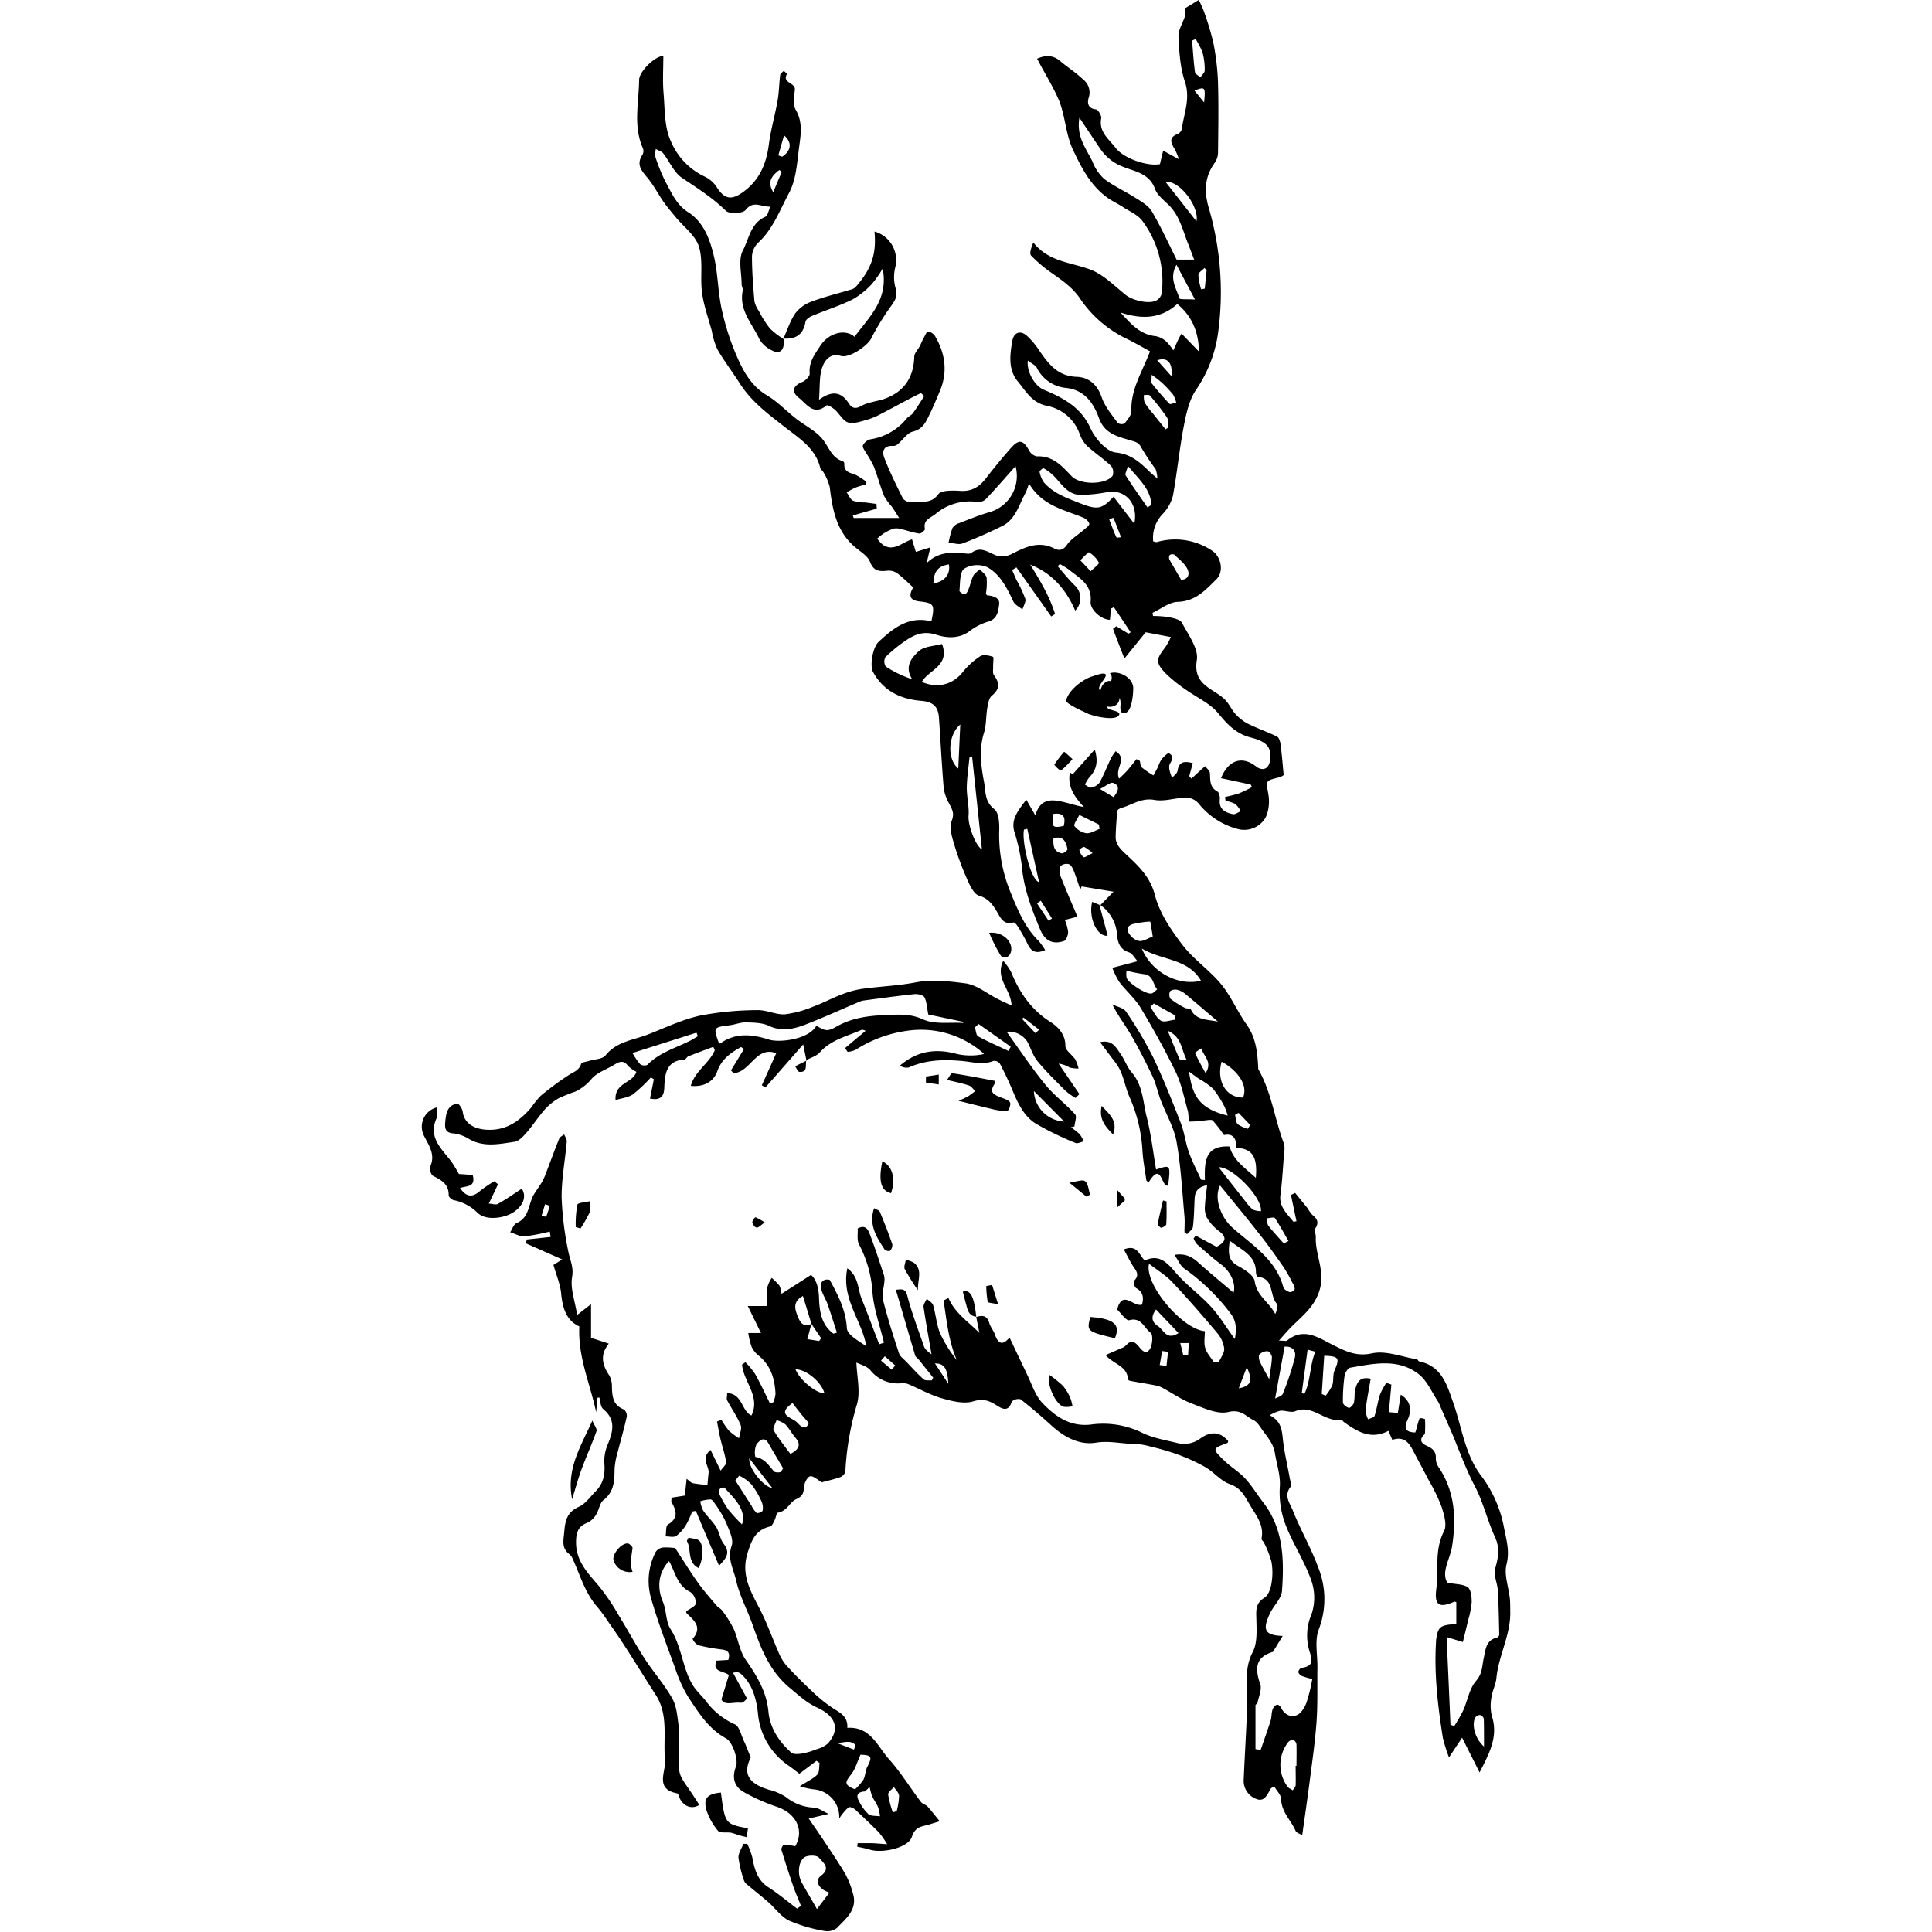 <svg width="400" height="400" data-name="Ebene 1" xmlns="http://www.w3.org/2000/svg" viewBox="0 0 281.72 500"><path d="M143.52 340.85c1.64-.56 2.83-.37 3.38 1.59.28 1 1.08 1.89 1.43 2.9.83 2.44 2 3 3.79.8 1.54 3.25 3 6.34 4.46 9.39 1.29 2.61 2.18 5.65 4.13 7.65 3.24 3.34 6.94 6.08 12.36 5.51a23 23 0 0 1 13.16 2c2.86 1.46 6.22 2 9.39 2.78a7.06 7.06 0 0 0 6-1.27c2.55-1.79 5-1.74 7.1.76-.07.17-.09.43-.2.47-3.9 1.44-4 1.5-.88 4.52 1.7 1.67 3.84 2.91 5.44 4.64 1.77 1.91 3.12 4.19 4.72 6.26 5.28 6.84 5.41 14.85 4.84 22.86-.14 2-2.12 3.78-3.07 5.75-2.15 4.48-1.31 5.74 3.25 5.92l-2.51 4.11c-4 1.24-5 3.54-3.3 8.38.47 1.37-.4 3.21-.71 4.82 0 .23-.51.41-.52.62v11.35l1.33.23c.88-2.54 1.79-5.07 2.6-7.63.3-1 .16-2.08.56-3s1.37-1.75 2.16-.23c.92 1.77 2.53 2.5 4.1 1.82 1.1-.48 2-2 2.46-3.24a44.59 44.59 0 0 0 1.49-6.07 23.62 23.62 0 0 1-2.67-.79 1.62 1.62 0 0 1-.94-1 1.36 1.36 0 0 1 .8-1.1c2.95-.43 2.95-1.66 2.08-4.32a14.05 14.05 0 0 1 .56-9.66 13.48 13.48 0 0 0-.09-8.67c-1.77-5-4.74-9.48-6.66-14.4a23.5 23.5 0 0 1-1.47-10c.16-2.62-.71-5.32-1.19-8a10.3 10.3 0 0 0-.84-2.85 24.16 24.16 0 0 0-2.16-3.19c-.81-1.06-1.5-2.46-2.6-3-2-1-3.29-2.93-6.51-2.14-2.82.69-6.4-1-9.45-2.17-2.69-1-5.11-2.73-7.66-4.09a6.51 6.51 0 0 0-1.83-.63c-2.15-.41-4.31-.75-6.47-1.16-.23 0-.61-.28-.61-.44-.19-3.47-3.73-3.83-5.79-6.24l4.61-2c1.19-.61 1.81-2.7 3.84-.39.75.87 1.87 2.56 3 .87.7-1.09.88-3.78.22-4.24-1.67-1.18-2.39-4.15-5.56-3.26-.75.21-2.13-1.84-3.12-2.76 1.41-5.33 4.28-.47 6.46-1.3.41-1.7.38-3.22-1.58-4.27a2.06 2.06 0 0 1-.48-1.88c1.67-1.67.3-2.8-.48-4.1s-1.41-2.59-2.18-4c3.48-1.39 3.92 1.37 5.41 2.87 3.65-1.74 5.72.43 8 3.12 2.75 3.2 6.29 5.72 9.15 8.84 2.28 2.49 4 5.45 6.17 8.36.4-2.36.54-4.45-1.1-6.61a53.75 53.75 0 0 0-12-11.65c-1-.68-1.48-2-2.52-3.53 3.82-.63 5.55 1.46 7.49 3.16 2.53 2.21 5.1 4.35 7.79 6.63.72-2.49-.93-5.61-3.17-7.28s-4.22-3.45-6.27-5.25a5.59 5.59 0 0 1-.9-1.5l.55-.75 5.39 2.91c2.11-1.12 3.09-2.31.47-4.2a11.93 11.93 0 0 1-3-3.4 5.56 5.56 0 0 1-.47-2.95c.06-1.7.34-3.39.56-5.42-2.77.59-3.16 2-3.24 3.66-.11 2.4-.14 4.81-.44 7.18-.09.67-1 1.23-1.5 1.85l-.68-.5c0-1.37.11-2.75 0-4.12-.6-6.46-.92-13-2.06-19.34-.66-3.7-2.73-7.14-4.09-10.73-.76-2-1.19-4.18-2.1-6.12-1.73-3.67-3.58-7.28-5.61-10.78-1.5-2.58-3.37-4.95-4.81-7.88 1.21.61 2.89.9 3.54 1.87a100 100 0 0 1 7 11.79c2.65 5.54 4.92 11.27 7.16 17 .94 2.4 1.21 5 2.07 7.48s2.1 4.81 3.19 7.2c0 .08.34.05 1 .13-.09-4.38-.21-9.07 6.41-8.68.83 3.41 3.83 5.43 6.77 8.11.47-5.52-.93-7.55-5.06-7.78.1-2.37-.85-3.84-3.18-3.29a39.46 39.46 0 0 0-2.88-3.74c-.31-.33-1.21-.14-1.84-.09a29.46 29.46 0 0 1-4.27.33c-.19 0-.13-1.92-.4-2.88-.94-3.31-1.59-6.78-3.06-9.85-2.75-5.71-5.86-11.26-9.12-16.7-1.47-2.44-3.76-4.38-5.51-6.67a20.13 20.13 0 0 1-1.82-3.69l6.54-1.71c-.81-.88-1.36-2-2.18-2.28-2.39-.71-3-2.63-3.13-4.55a10.21 10.21 0 0 0-4.41-7.76l.08.08 3.41-3.48-8.25-1.36-.36.8c-.51-1.52-1-3-1.56-4.54-.3-.75-.71-1.73-1.34-2a2.31 2.31 0 0 0-2.2.48 3.46 3.46 0 0 0 0 2.61c1.33 3.44 2.82 6.81 4.37 10.48l-3.26.85a12 12 0 0 1 .85 3.13c0 .8-.51 2.14-1.09 2.32-3 1-5-.14-6.23-3.17-2.18-5.26-4.21-10.55-4.68-16.35a48.17 48.17 0 0 0-1.93-8.81c-.89-3.19.9-5.32 3.1-8.26l2.34 4.07c1.13-3.89 3.52-4.14 6-3.73 2.18.37 4.29 1.19 6.57 1.56-2.43-2.63-4.33-5.27-3.62-8.93l.74.44 5.69-6.38c.92 3 .52 5.19-1.38 7.17a9.75 9.75 0 0 0-1.17 1.92c.54.27 1.15.86 1.6.76a3.56 3.56 0 0 0 2.17-1.25c1.14-2.07 2-4.29 3-6.42a14 14 0 0 1 1.19-1.73c3.24 2-.36 4.34.9 7.09.84-.83 1.53-1.46 2.15-2.16.82-.94 1.57-1.93 2.35-2.9l.85.46c.16.58.14 1.36.52 1.7a25.84 25.84 0 0 0 3 2.06c.4-.74.83-1.48 1.2-2.23a9.2 9.2 0 0 1 .88-1.9c.55-.67 1.63-1.75 1.94-1.59 1.16.59 1 1.5.27 2.67-.47.81-.09 2.13.55 3.67.49-.6 1.32-1.15 1.41-1.8.33-2.34 1.65-2.61 3.95-2-.32 1.15-.62 2.27-.93 3.39l.56.62 2-1.83c.51-.47 1-.93 1.56-1.39.43.59 1.18 1.15 1.23 1.77.13 1.84-.12 3.67 1.94 4.78.46.25.7 1.35.63 2-.3 2.59 1.36 3.45 3.38 3.86.61.12 1.36-.48 2.05-.75a7.29 7.29 0 0 0-1.43-1.89 10.05 10.05 0 0 0-2.52-.81l-.13-1a36 36 0 0 0 3.61-.92 34.52 34.52 0 0 0 3.36-1.62l-.32-.66-7.69-1.66c1.94-4.81 5.55-5.83 9.12-3 1.62 1.26 3.23.61 3.52-1.43.47-3.31-.4-4.92-4.87-6.07-3.91-1-6.11-3.39-8.54-6.34-2.15-2.61-5.63-4.09-8.47-6.16a37.17 37.17 0 0 1-5.15-4.18c-2.56-2.69-2.43-3.64-.13-6.56a19.19 19.19 0 0 0 1.54-2.78l-6.53-1.24-5.49 6.79c-1-2.49-2-5.09-2.95-7.68l.84-.67 3.15 1.92.58-.35-4.34-6.5-.75.36c-.09 1-.19 1.94-.28 2.89-2.07.06-5.16-2.52-5-4.65.43-4.54-3-6.17-5.71-8.39a20.08 20.08 0 0 0-2.28-1.39l-.52.6c1.44 1.64 2.78 3.38 4.35 4.89a4.51 4.51 0 0 1 .17 6.57c-2.39-5.52-6.05-9.72-11.63-11.89 2.55 4.14 5 8.21 6.42 12.78l-1 .62-9-12.69-1.11.68c.37.86.73 1.73 1.13 2.59a34.27 34.27 0 0 1 2.27 4.84c.23.78-.46 1.85-.74 2.78-.81-.69-2-1.23-2.37-2.11-1.62-3.46-3.4-7-6.72-8.83a6.59 6.59 0 0 0-6 .4c-1.18.95-1 3.72-1.21 5.7 0 .27.92.94 1.36.89s.82-.78 1-1.3c.46-1.15.69-2.4 1.24-3.5.33-.66 1.1-1.1 1.67-1.63.62.72 1.63 1.36 1.77 2.17a18 18 0 0 1-.18 4.13c.1.15.2.4.32.41 1.55.16 3.34.61 3.1 2.35s-.44 3.87-3 4.51a14.79 14.79 0 0 0-4.77 2.51c-2.73 1.94-5.87 1.69-8.52.83-3.34-1.07-5.73 0-8.17 1.71a37.81 37.81 0 0 0-5 4.13 2.47 2.47 0 0 0 .11 2.39 28 28 0 0 0 6.84 3.29c-2.15-3.37 0-5.68 1.73-7.27 1.4-1.26 3.92-1.28 6-1.84 2.11 5.73-3.53 6.69-5.23 9.82 4.21 1.76 8 .63 10.53-2.48a19.34 19.34 0 0 1 4.55-4.16c.79-.52 2.29-.22 3.32.13.28.09 0 1.72.05 2.64 0 .72-.15 1.62.21 2.11 1.47 2 1.59 3.57-.53 5.3-.79.63-1 2.13-1.2 3.28-.37 2.08-.21 4.29-.83 6.27-1.35 4.33-.81 8.54 0 12.82.47 2.49.08 5 2.65 7 1.21.95 1.35 3.78 1.27 5.73a38.79 38.79 0 0 0 3.15 16.32c1.74 4.27 3.57 8.64 7 12a17.6 17.6 0 0 1 1.75 2.44c-2.7 1.15-3.75.1-4.59-1.68a45.68 45.68 0 0 0-2.52-4.47c-.26-.43-.84-1.09-1.1-1-2.73.74-3.42-1.43-4.43-3.05s-2.09-3.19-4.47-3.89c-1.49-.44-2.56-3.06-3.37-4.9a77.19 77.19 0 0 1-3.39-9.46c-.47-1.62-.87-3.65-.29-5.1.76-1.92 0-3-.75-4.49a11.05 11.05 0 0 1-1.36-4c-.5-6-.8-12.07-1.22-18.11-.2-3-1.62-4.12-4.64-4.37-5.34-.44-9.74-2.57-12.42-7.47-.9-1.64-.06-6.36 1.39-7.73 3.86-3.66 7.93-6.84 13.71-5.36.93-4.37.69-4.73-3.06-5.16-2.51-.29-2.91-1.44-1.64-3.63-1.42-1.28-2.67-2.56-4.1-3.63a3.8 3.8 0 0 0-2.45-.7c-2.09.21-3.65.27-4.62-2.27-.57-1.49-2.37-2.57-3.72-3.7-5-4.11-6-9.81-6.72-15.72a13.73 13.73 0 0 0-1.65-3.82c-.18-.38-.69-.65-.78-1-1.19-5.06-5.2-7.56-9-10.51-4.27-3.34-8.72-6.59-11.74-11.29-1.91-3-4.08-5.83-5.86-8.89a19.45 19.45 0 0 1-1.48-4.82c-.89-3.3-2.09-6.58-2.54-9.94-.53-3.94.34-8.19-.79-11.88-.88-2.88-3.9-5.1-6-7.63-1.06-1.3-2.17-2.58-3.14-3.95-1.43-2.05-2.58-4.33-4.17-6.24s-3-3.45-1.3-6a2 2 0 0 0 .12-1.62c-2.59-5.77-1.06-11.79-1-17.7 0-2.21 4.13-6.24 6.27-6.23 0 3.2-.21 6.43.06 9.62.35 4.2.19 8.77 1.88 12.44a17.66 17.66 0 0 0 8.89 9.22 7.67 7.67 0 0 1 3.09 2.82c1.94 3 3.78 3.26 6.7 1.13 4.19-3 6-7.18 6.67-12.2.49-3.87 1.61-7.67 2.29-11.52.38-2.16.38-4.39.66-6.57.05-.4.61-.74.94-1.11.28.3.86.76.8.87-1.29 2.35 2.27 2.17 2.06 4.06-.19 1.72-.55 3.83.22 5.17 2 3.41 1.23 6.88.8 10.28-.47 3.82-.77 8-2.53 11.25-2.37 4.41-4.13 9.33-8 12.89a5.32 5.32 0 0 0-1.59 3.52c0 3.88.31 7.76.64 11.64a6.86 6.86 0 0 0 1.11 2.44A28.22 28.22 0 0 0 90.11 85a19.63 19.63 0 0 0 3.53 2.73c.38 2.72-.85 4.09-2.91 3a7.37 7.37 0 0 1-3.31-2.9c-1.83-4-5.39-7.55-4.34-12.61.11-.49-.29-1.08-.29-1.62 0-3-.91-6.41.31-8.74 1.59-3 2-7.12 5.87-8.78.58-.25.74-1.49 1.24-2.6-2.45.07-4.38-1.71-6.4.88-.72.91-4.21 1.06-5.09.2-3.44-3.38-7.39-5.87-11.34-8.51-2.1-1.4-3.22-4.23-4.87-6.35-.36-.47-1.08-.66-1.93-1.15a6.91 6.91 0 0 0-.09 2.1 45.82 45.82 0 0 0 2.62 6.43c1.57 2.83 2.76 5.86 5.81 7.81 4.1 2.61 5.71 7.15 6.74 11.6s1 9.36 2.06 13.92a65.57 65.57 0 0 0 4.14 12.51c1.65 3.67 3.71 7.17 7.51 9.41 2.73 1.62 5 4.06 7.49 6 2.35 1.85 5.25 3.22 7 5.49 1.59 2 2.26 4.71 5.13 5.54a.8.8 0 0 1 .39.65c-.18 2.32 1.78 2.35 3.16 3a24.64 24.64 0 0 1 2.49 1.62l-.17.78a24.1 24.1 0 0 0-2.42.71c-.86.36-1.66.85-2.48 1.28.55.76.93 1.82 1.67 2.19a10 10 0 0 0 3.15.44l2.91.39.07 1.21-6.19 1.77.22.65h11.77c-.9-1.4-1.37-2.18-1.89-2.92a15.91 15.91 0 0 1-2-2.75c-1-2.52-1.7-5.15-2.68-7.68a28.09 28.09 0 0 0-1.91-3.36c-.37-.68-1.1-1.57-.9-2.06a3 3 0 0 1 2-1.6 14.93 14.93 0 0 0 9.32-5.36c.42-.55 1.21-.82 1.61-1.37 1.05-1.43 2-3 2.94-4.44l-.85-.8c-1.14.58-2.29 1.14-3.41 1.73-2.27 1.2-4.5 2.44-6.78 3.6a18.53 18.53 0 0 1-3.62 1.55c-1.66.45-3.54 1.18-5 .75-1.34-.38-2.23-2.21-3.43-3.28-.61-.55-1.91-1.36-2.16-1.15-3.37 2.81-5.17-.36-7.17-1.93s-1.62-3.13.83-4.11c.85-.34 2-1.5 1.95-2.19-.27-3 1.33-5 2.77-7.22 2.14-3.31 6.44-4.44 8.83-2.29 3.72-5.09 8.86-9.55 7.29-17.67a29.18 29.18 0 0 1-2.8 4 20.89 20.89 0 0 1-5 4c-3.36 1.66-7 2.8-10.46 4.25-.68.29-1.62.92-1.72 1.5-.53 3.35-2.52 4.58-5.7 4.37 1-2.23 1.74-4.65 3.13-6.62a9.4 9.4 0 0 1 4.29-3c3.2-1.21 6.55-2 9.83-3a3.07 3.07 0 0 0 1.37-.65c4.2-4.79 5.48-8.59 4.94-14.43a7.68 7.68 0 0 1 5.36 9.32 10.4 10.4 0 0 0 .06 5.2c.63 2 .1 3-1 4.58a65.65 65.65 0 0 0-5.33 8.67c-1 1.89-5.67 5.09-7.8 4.43-2.83-.88-4.21 1.34-4.75 2.78-.9 2.36-.62 5.16-.9 8.56 3.58-2.58 5.86-1.93 7.75 1 .69 1.06 1.56 1.53 3.16.62 1.9-1.08 4.33-1.19 6.42-2 4.84-1.89 7.16-5.54 7.32-10.73 0-1 1-1.89 1.47-2.85.35-.69.61-1.42 1-2.1s.74-1.61 1.08-1.59a2.6 2.6 0 0 1 1.84 1.19c2.61 4.47 3.31 9.17 1.29 14.07-.86 2.09-1.75 4.18-2.73 6.21s-1.77 3.79-4.35 4.43c-1.44.35-2.51 2.1-3.79 3.17a1.91 1.91 0 0 1-1.19.54c-2.52-.21-3.06 1.34-2.35 3.14 1.39 3.57 3.07 7 4.8 10.45a2.5 2.5 0 0 0 2.13.92c2.32-.44 4.92.8 7-2 .84-1.14 3.84-1 5.83-.89 3.05.17 5-1.21 6.68-3.46 2-2.59 4.06-5.08 6.2-7.52s3.22-2.3 4.83.56a2.93 2.93 0 0 0 2 1.49c4.18-.21 6.54 2.58 9 5.15 2.18 2.24 8.76 2.28 10.59-.14a2.68 2.68 0 0 0-.41-2.56c-2-1.88-4.34-3.42-6.36-5.3a9 9 0 0 1-1.84-3.18 11.24 11.24 0 0 0-8.15-7c-4.12-.74-5.63-3.79-7.74-6.32-2.57-3.08-2.1-6.89-1.45-10.55.39-2.15 2-2.8 3.7-1.37a19.83 19.83 0 0 1 3.21 3.79c2.42 3.52 4.78 6.73 9.79 6.9 3.07.1 5.32 2 6.45 5.36.82 2.39 2.62 4.46 4.12 6.58a1.86 1.86 0 0 0 1.78.12c.76-1 1.81-2.17 1.77-3.25-.21-5.49 2.69-9.89 4.82-15.41-2-1.08-4.26-2.42-6.63-3.53a30.41 30.41 0 0 1-11.62-10.34c-1.95-2.74-4.38-4.41-6.94-6.23a35.14 35.14 0 0 1-5.6-4.7c-.51-.55.08-2.13.58-3.38 3.91 5 9.68 5.11 14.73 7 3.4 1.28 6.23 4.2 9.17 6.57 1.79 1.44 6.11 2.48 8 1.41a2.85 2.85 0 0 0 1.34-1.83 26.26 26.26 0 0 0-5-18.71c-1.18-1.6-3.33-2.49-5.09-3.64-1.21-.8-2.56-1.41-3.76-2.24-4.45-3.1-6.8-7.65-9.07-12.42-2.09-4.4-2-9.32-4-13.65-1.33-2.92-3-5.69-4.53-8.52-.25-.48-.51-1-.82-1.53 2.24-1 4.18-.93 6 .62s4.1 3 5.95 4.78a4.25 4.25 0 0 1 1.41 4.71c-.38 1.2-.3 2.78 1.86 3 .57.06 1.51 1.62 1.38 2.33-.66 3.53 2 5.37 3.7 7.6 2.11 2.78 8.24 4.88 11.5 4.25.25-1.05.51-2.14.84-3.49l4.07 2.23a19 19 0 0 0-1-2.48c-1-1.62-1.85-3.12.75-4.11a1.88 1.88 0 0 0 1-1.24c.53-4 2.28-7.84.81-12.22-1.24-3.69-1.49-7.78-1.67-11.72-.08-1.73 1.15-3.51 1.69-5.3a7.44 7.44 0 0 0 0-2L201.08 0a21.34 21.34 0 0 1 1.2 2.55 72.63 72.63 0 0 1 2.58 8.45 63.88 63.88 0 0 1 1.22 10.4c.18 6.1.07 12.21 0 18.31a4.85 4.85 0 0 1-.94 2.55c-2.49 3.54-2.69 7.18-1.51 11.34a77.77 77.77 0 0 1 2.49 32.4 34.52 34.52 0 0 1-5.67 14.81c-1.82 2.64-2.59 6.17-3.21 9.42-1.16 6-1.73 12.12-2.84 18.13a10.75 10.75 0 0 1-2.62 4.64 8.88 8.88 0 0 0-2.48 7.1c.3.06.67.25 1 .17a17.15 17.15 0 0 1 14.12 2.16c2.42 1.5 3.33 5.43 1.22 7.51-2.78 2.73-5.37 5.69-10 5.82-2.19.07-4.33 1.84-6.5 2.83l.12.82a27.75 27.75 0 0 1 4.19.32c1.18.26 2.87.61 3.31 1.46 1.62 3.1 4.32 6.67 3.84 9.61-1.06 6.49 4.11 7.27 7.16 10.14 1.13 1.06 1.75 2.64 2.8 3.79a11.19 11.19 0 0 0 3.2 2.54c2.48 1.24 5.13 2.14 7.61 3.37.52.27.82 1.33.91 2.07.33 2.54.53 5.1.8 7.88a4.09 4.09 0 0 1-1.15.59c-3.78.92-3.4.84-2.79 4.55.36 2.19 0 5.21-1.38 6.76a6.42 6.42 0 0 1-6.6 2.05 19.25 19.25 0 0 1-10.18-6.69 4.47 4.47 0 0 0-3-1.43c-2.79 0-5.68 1.08-8.33.6-3.39-.61-5.79 1.28-8.62 2.09-.4.11-1 .47-1 .76-.22 2.2-.39 4.42-.44 6.64s1.5 3.45 3.12 5c3 2.81 5.88 5.6 7.06 10.2s4.17 9 7.12 12.84 7 6.51 10 10.16c2.59 3.15 4.2 7.09 6.59 10.43s2.82 7.22 3 11.16a1.09 1.09 0 0 0 .1.54c3.36 5.91 4.15 12.7 6.5 18.95.44 1.17.08 2.67 0 4-.24 3.14-.42 6.3-.84 9.42s1.75 4.92 3.38 7l.77-.17q-.72-3.39-1.43-6.79l1.09-.52c1.08 1.34 2.17 2.67 3.24 4a9.74 9.74 0 0 0 1.22 1.69c1.26 1 1.76 1.94.76 3.49-.33.51.16 1.5.12 2.26-.18 4.56 2.45 8.72 1 13.64s-5.29 7.29-8.3 10.62c-.59.65-1.17 1.31-2.24 2.52 1.28 0 1.84.18 2.09 0 4.38-3.61 8.32-.63 12 1.18 3.3 1.64 6 3 10.08 2.1 3.58-.74 7.66.93 11.52 1.56.22 0 .36.48.58.53 5.89 1.23 7.21 6.09 8.88 10.83 2.18 6.22 2.93 13 7 18.52a32.29 32.29 0 0 1 6.03 13.33c.55 3.1 1.64 6.28.72 9.83-.7 2.69.54 5.87.85 8.83.12 1.12.09 2.25.11 3.37.16 6-3 11.34-3.58 17.22-.15 1.64-1 3.2-1.25 4.84a11.61 11.61 0 0 0 .05 4.95c1.74 5.28-.55 9.57-3.16 14.67l-4.52-9-3.39 5.11a39.81 39.81 0 0 1-1.6-5.11c-1.3-8.21-2.27-16.45-1.76-24.8v-.28c.49-3.66.95-4.06 5.25-4.34v-5.66c-.15 0-.37-.18-.5-.12-3.88 1.71-5.23 1-4.68-3.25.64-5-.53-10.13 2-15 .83-1.57 0-4.29-.62-6.28a47.54 47.54 0 0 0-3.39-7c-1.37-2.65-2.8-5.28-4.19-7.92-1.08-2.06-2.54-3.35-5.18-2.41l-1-2.35c-4.53 2.39-8.1.21-11.59-2.32-.21-.16-.4-.6-.53-.57-4.28.86-7.47-4.11-12-2.18-1.07.45-2.57-.24-3.85-.14a10.56 10.56 0 0 0-2.76 1.18c3.26 1.65 3.16 4.26 3.48 6.81.39 3.16 1.14 6.27 1.7 9.4.14.81.52 1.92.15 2.41-1.75 2.3 0 4.29.67 6.08 2 5 4.72 9.65 6.55 14.67a21.89 21.89 0 0 1 .15 16.05c-1.11 2.89-.31 6.52-.35 9.81-.07 4.7.1 9.41-.23 14.09-.37 5.24-1.14 10.46-1.81 15.69-.57 4.43-1.22 8.86-1.9 13.69-.87-.53-1.52-.69-1.67-1.06-1.17-2.78-3.69-4.9-3.78-8.27 0-1.12-1.17-2.21-1.81-3.35-.56.37-.75.44-.84.57-.91 1.42-1.6 3.58-3.75 2.72a5 5 0 0 1-3.29-5.07c.26-5.92.61-11.84.86-17.76.08-1.94-.07-3.89-.1-5.83 0-3.21-.08-6.22 1.57-9.36 1.23-2.33 1-5.57.95-8.4-.06-2.31-.31-4.22 2.11-5.69 1-.62 1.59-2.38 1.8-3.71a16.16 16.16 0 0 0 0-5.55 25.4 25.4 0 0 0-1.93-4.94c-.17-.39-.72-.78-.65-1.08.74-3.61-1.51-6.13-3.11-8.89-1.25-2.15-2.25-4.24-5.08-5.21-2.34-.8-4.13-3.11-6.37-4.41a47.57 47.57 0 0 0-7.26-3.31 64.79 64.79 0 0 0-6.9-2 18 18 0 0 0-4.1-.69c-3.34 0-6.55-.88-10-.32-4.4.71-8.31-1.48-11.63-4.51-2.56-2.33-5.19-4.6-7.92-6.72a2.51 2.51 0 0 0-2.27.61c-.77 2.64-2.39 2-3.85 1-1.95-1.22-3.5-1.87-6.12-1.07-2.45.74-5.57-.06-8.22-.82-3-.87-5.79-2.47-8.7-3.68a4.4 4.4 0 0 0-1.92-.16 9.07 9.07 0 0 1-7.8-3.43c-.93-1.06-2.63-1.45-3.59-1.95.11 3.63 1.09 7.49.14 10.79a73.77 73.77 0 0 0-3 17.38 2.18 2.18 0 0 1-1.27 1.46c-1.51.56-3.1.89-5 1.41.14.2 0-.17-.27-.34-.83-.51-1.75-1.36-2.55-1.27-.59.07-1.35 1.34-1.49 2.17-.28 1.57 0 2.84-2.2 3.78-1.54.66-2.37 3.14-4.7 3.47-.35.05-.49 1.26-.81 1.88s-.67 1.56-1.16 1.68c-3.74.88-4.8 3.44-5.87 6.91-1.85 6 1.13 10.35 3.51 15.13 1.67 3.36 2.94 6.92 4.45 10.36a12.69 12.69 0 0 0 1.9 3.35q3.09 3.43 6.5 6.58a37.8 37.8 0 0 0 6.19 5c1.88 1.12 3.42 2.13 3.28 4.8 6-.4 7.78 4.76 10.8 8.13s5.45 7.35 8.21 11c.41.55 1.29.73 1.78 1.25 1 1.11 1.93 2.33 3.12 3.8-1.29.39-2 .59-2.65.81-1.85.57-3.66.42-4.56 3.23s-7.6 4.34-10.93 3.28c-1.05-.33-2.14-.5-3.21-.75l.11-.91h3.3c1.1 0 2.19.14 4.33.27a25.13 25.13 0 0 0-2.08-3c-1.89-1.92-3.85-3.78-5.82-5.61a3.32 3.32 0 0 0-1.71-1c-.41 0-.93.61-1.32 1a22.88 22.88 0 0 0-1.47 1.94 7.17 7.17 0 0 0-6.68-7.53 18.64 18.64 0 0 1-3.51-.81c2-1.29 3.48-1.95 4.52-3 .59-.63.42-2 .59-3l-.8-.57-4.44 3.35c-.65-.5-1.66-1.32-2.72-2.07a18.22 18.22 0 0 1-8-13.64c-.41-3.48-1.3-7.31-4.24-10a2.61 2.61 0 0 0-.9-.54 4.55 4.55 0 0 0-1.31.11l3.63 6.67c-.1.07-.94 1.18-1.62 1.09-1.84-.23-4.22.82-5-.85l1.93-6.35c-1.64-1.13-4.36-.75-3.22-3.69l3.07-.19c.42-1.48.25-2.45-1.57-2.69a52.44 52.44 0 0 1-6.23-1.12 3.48 3.48 0 0 1-1.45-1.64c2.61-3 .43-4.76-1.54-6.62-.11-.1-.07-.35-.1-.52.88-.67 2.35-1.23 2.46-2a3.45 3.45 0 0 0-1.42-3c-3.42-1.64-3.88-5.19-5.5-8-2.79 3-3.15 6.88-1.57 10.59.95 2.24.7 5.1 2 7.06 2.79 4.37 3 9.6 5.44 14 .92 1.7 2.48 3.06 3.7 4.6a18.77 18.77 0 0 0 7.45 6c1.16.49 1.62 2.72 2.31 4.2s1.15 2.76 1.82 4.41c-2.06 4.07-.69 6.68 4.65 8.31a14.46 14.46 0 0 1 4.48 1.92 12.18 12.18 0 0 0 7.27 2.72c1 0 2 .82 3.77 1.63l-5.16 1.2c1.43 2.09 2.71 3.91 3.94 5.77 1.91 2.89 3.88 5.75 5.62 8.75a22.75 22.75 0 0 1 1.88 4.87c1.26 4.14-1.79 6.46-4.13 8.93a4.1 4.1 0 0 1-3.31.76 39.62 39.62 0 0 1-9.05-2.64c-2.09-1-3.59-3.22-5.42-4.81s-3.73-3.07-5.57-4.63a2.33 2.33 0 0 1-.75-1.06 29.84 29.84 0 0 1-1.39-5.8c-.08-1.16.81-2.39 1.27-3.59h1a20.17 20.17 0 0 1 1.29 3.44c.58 3.06 1.27 5.92 4.19 7.8 2.58 1.67 4.95 3.67 7.42 5.52l1-.72c-.69-1.75-1.45-3.48-2.06-5.26a293.34 293.34 0 0 1-3-9.25c-.1-.36.39-1.27.63-1.28a17.51 17.51 0 0 1 2.95.36c2.38-4.08.31-8.53-4.87-10.24a50.3 50.3 0 0 1-8.29-3.68c-2.7-1.49-3.29-3.85-2.16-6.76.6-1.55-.77-6.24-2.63-7.25-4.52-2.46-7.07-6.65-9.74-10.67a35 35 0 0 1-3.36-7.39c-2.22-6.1-4.57-12.18-6.33-18.42a16.27 16.27 0 0 1 1.25-11.73 2.66 2.66 0 0 1 1.89-1.17 17.09 17.09 0 0 1 3.17.15c2.16 3.31 3.94 6.21 5.92 9 1.48 2.07 3.19 4 4.83 5.93.39.46 1 .72 1.38 1.2a30.49 30.49 0 0 1 3 4.77c1.17 2.62 1.52 5.73 3.11 8 2.87 4.15 5.4 8.21 5.89 13.44.4 4.24 2.74 7.77 5.9 10.59.57.51 1.89.39 2.81.24a18 18 0 0 0 3.65-1.07 7.66 7.66 0 0 0 3-1.5c3.09-3.46 2.38-6.95-2.66-9.27-2.89-1.33-4.88-3.25-7.19-5.16-5.25-4.35-7.47-10.22-9.6-16.29-1.35-3.88-3.4-7.57-4.28-11.53-.63-2.84-2.34-5.56-1.15-8.95.59-1.67-.71-4.15-1.5-6.13a27.84 27.84 0 0 0-2.7-4.57c-.33-.51-.8-1.25-1.26-1.29a9.76 9.76 0 0 0-2.67.48 8.19 8.19 0 0 0 .75 2.38c1 1.49 2.43 2.74 3.38 4.28.84 1.36 1 3.18 2 4.43 1.81 2.39.44 3.77-1.26 5.59-2.08-4.89-4.05-9.54-6-14.18l-.95.14a23.39 23.39 0 0 1-1.52 3.33 10.34 10.34 0 0 1-2.61 3c-.64.44-1.82.1-2.75.11.18-1.05 0-2.69.59-3.05 2.79-1.68 2.21-3.62.94-5.81-.12-.21 0-.54 0-1.15l3.45-.55c.13-1.25.27-2.58.46-4.34.77.58 1.12 1 1.55 1.12 1.26.25 2.55.35 3.83.51.1-1 .17-2.07.3-3.1.23-1.86-2.19-3.73.51-6l2.61 5.36c.56-.82 1.52-1.58 1.43-2.19-.29-2-1-4-1.48-6-.35-1.5-.59-3-.89-4.52l1.14-.44a20.73 20.73 0 0 0 2 2.87 18.17 18.17 0 0 0 2.57 1.9c.16-1.16.78-2.51.4-3.44-.92-2.22-2.35-4.23-3.48-6.37-.22-.42 0-1.06 0-1.87 4 .13 3.66 4.61 6.28 5.79 2.42-4.93-2.07-8.72-2.43-13.2l.88-.58a21.18 21.18 0 0 1 2.51 3.05c1.37 2.44 2.54 5 3.79 7.51l.91-.19a8 8 0 0 0 .57-2.21c-.18-3.84-1.2-7.32-4.37-9.88a6.42 6.42 0 0 1-1.82-2.29 20.67 20.67 0 0 1-.86-3.55h3.29L84.39 338h5a40.73 40.73 0 0 1 .06-4.86 8.28 8.28 0 0 1 1.13-2.42 19.34 19.34 0 0 1 2 2 7.19 7.19 0 0 1 .54 2.12l7.63-4.89c1.43 1.18 2 3.52 2.07 5.95.13 3.58.62 6.95 3.73 9.25l.9-.26c-.8-2.47-1.56-4.95-2.42-7.39-.5-1.41-1.43-2.72-1.7-4.16s.55-2.49 2.26-2.11c2.18 4 4.16 7.78 4.44 12.51.1 1.74 3.11 3.31 5.05 4.7-1.21-6.83-6.57-12.36-4.93-20.21 3 2.17 2.67 5.4 3.71 7.94 1.6 3.88 3 7.82 4.54 11.73l1.23-.41c-1.06-4.49-2.75-9-3-13.49a30.66 30.66 0 0 0-3.48-12c-.56-1.14-.24-2.71-.32-4.07 2.09-1.13 2.74.43 3.17 1.58 1.33 3.45 2.46 7 3.62 10.49a4.23 4.23 0 0 1 .12 1.63c-.11 1.61-.72 3.33-.35 4.81 1.16 4.64 2.62 9.21 4.12 13.76.28.86 1.23 1.52 1.91 2.23 1.47 1.54 2.9 3.14 4.49 4.55.43.39 1.37.2 2.08.28l.38-.71c-1.26-1.58-2.51-3.16-3.78-4.74-.28-.34-.77-.6-.88-1-1.67-5.59-3.28-11.19-5-17 2-.3 2.57-.09 3 1.69 1.17 4.43 2.82 8.74 4.32 13.08a3.23 3.23 0 0 0 .84 1.06c.29.29.65.53 1.07.87-.73-4.21-1.47-8.23-2.06-12.27-.09-.65.53-1.41.82-2.12.57.56 1.46 1 1.66 1.69.7 2.38.86 5 1.79 7.23a33.22 33.22 0 0 0 4.32 6.95c-2.14-5-2.63-10.25-3.41-15.42l1.25-.66c1.69 3.94 5.18 6.16 8 9.05-.26-1.35-.54-2.78-.82-4.22Zm-42.66 1.77c-.35 1.32-.71 2.63-1.07 3.95l3.06.48.52-.71-2.51-3.71-2.2-7.22c-2.62 1.38-2.08 3.34-1.52 4.81s1.28 3.55 3.72 2.4Zm156.28 28.1c.13-.4.19-.57.24-.75a29.24 29.24 0 0 1 .87-2.94 3 3 0 0 1 1.4.24 32 32 0 0 1 0 3.53.82.82 0 0 1-.22.49c-1.42 1.4-.67 2.28.73 2.91s2.42 1.45 2.29 3.27a4.08 4.08 0 0 0 .79 2.32c4.17 6.29 4.53 13.18 3.42 20.38-.52 3.35-2.87 6.6-1.24 9.43 2.21.43 4.1.33 5.31 1.2.84.6 1 2.52 1 3.85a22 22 0 0 1-.89 4.53c-.44 1.92-.93 3.84-1.39 5.77l-4.21-1.28c.36 7.91.69 15.31 1 22.71l1 .3a43.12 43.12 0 0 0 2.29-4c1.14-2.56 1.59-5.65 3.32-7.65s1.52-3.84 2-5.92c.45-1.92.47-4.66 3.37-5.28a1 1 0 0 0 .64-.76c-.08-3.86-.15-7.72-.38-11.57-.11-1.86-1.14-3.87-.68-5.51.81-2.85 1.29-5.32-.05-8.22-1.94-4.22-3-8.9-5.13-13-2.34-4.41-4-9.07-5.89-13.62-1-2.3-2-4.58-3-6.87a9.65 9.65 0 0 0-.77-1.66c-1.58-2.37-2.76-5.27-4.9-6.95-5.37-4.22-11.68-2.76-17.74-1.72-.62.11-1.37 1.31-1.48 2.09a44.64 44.64 0 0 0-.43 6.93c0 .5.92 1.22 1.54 1.39.31.09 1.12-.75 1.31-1.31a15.4 15.4 0 0 0 .18-2.48c.46-3.2 1.51-4.3 4.16-3.77-.46 2.7-1 5.42-1.34 8.16a6.59 6.59 0 0 0 .67 2.36c.58-.29 1.53-.46 1.67-.89.59-1.81.82-3.73 1.41-5.55a16.93 16.93 0 0 1 1.65-3l1.29.45c-.21 2.26-.41 4.51-.64 7.14l2.32.19c.28-1.78.51-3.18.75-4.73 2.49 1.59 3 3.87 1.73 6.59-1.02 2.19-.42 3.16 2.04 3.2Zm-100-245.55a21.35 21.35 0 0 1-.83 2.31c-1.76 3.11-2.57 6.94-6.14 8.69-3.34 1.64-6.75 3.17-10.23 4.48-1 .38-2.38-.13-3.58-.24a24.7 24.7 0 0 1 1-3.76 3.11 3.11 0 0 1 1.69-1.25c2.63-1 5.25-2.11 8-2.89a9.73 9.73 0 0 0 6.63-11.86c-2.55 2.86-5.06 5.75-7.69 8.53a2.79 2.79 0 0 1-2.1.73 13.82 13.82 0 0 0-11 3.17c-1.26 1-3.2 1.48-2.65 3.83.07.28-1 1.23-1.46 1.17-1.53-.2-3-.75-4.54-1.1a4.41 4.41 0 0 0-2.08-.19 12.38 12.38 0 0 0-2.73 1.35 15.14 15.14 0 0 0-1.55 1.25 9 9 0 0 0 1.46 1.6c2.78 1.86 4.89-.55 7.55-1.42.35 1.16.67 2.22 1 3.26l3.76-1.17-1 4.11c3-3 6.43-2.88 9.93-2.54.55.06 1.28.16 1.64-.12 2.35-1.8 4.2-.28 6.32.59a5.3 5.3 0 0 0 3.93-.22c3.64-1.85 7.13-3.63 11.3-1.51 1.17.59 2.23.48 3.24-1s2.86-2.56 4.31-3.83c.56-.49 1.48-1.11 1.44-1.6s-.88-1.3-1.53-1.57c-4.99-2.07-10.59-3.03-14.04-8.8Zm13.06-94.65c-.83 4.92 1.82 8 3.38 11.28a11.89 11.89 0 0 0 3 4.47c2.46 1.87 5.35 3.16 8 4.85 1.59 1 3.47 2.06 4.38 3.59 2.36 4 4.26 8.21 6.41 12.48h4.54c-.64-1.68-1.13-3-1.63-4.25-1.37-3.49-2.19-7.23-5.07-10-1.29-1.23-2.88-2.51-3.45-4.08-1.43-4-5.25-4.48-8.21-5.68a12.37 12.37 0 0 1-5.95-4.68c-1.62-2.38-3.23-4.82-5.35-7.98Zm-13.34 62.79c-.38 2.79 1.76 6.55 4.08 7.53 5.05 2.13 9.63 4.48 12.14 10 1.2 2.64 4.09 6 6.51 6.26 4.08.44 6.32 2.6 8.8 5 .51.5 1.08.94 2 1.76a8.7 8.7 0 0 0-.45-2.44 59.48 59.48 0 0 1-3.68-5.52c-.68-1.39-1.49-1.54-2.84-1.93-3.26-1-6.68-1.66-8.15-5.76-1.39-3.85-3.73-7.34-8.58-7.82a9.42 9.42 0 0 1-7.52-5.24c-.44-.71-1.45-1.15-2.31-1.84Zm48.21 259.23h1.21c.51-1.19 1.5-2.41 1.4-3.55a7.66 7.66 0 0 0-1.8-4c-3.78-4.48-7.62-8.92-11.65-13.19-1.69-1.79-3.89-3.11-6-4.74-1.31 5.24 8.62 17 14.45 17.44 0 1.45-.31 3 .09 4.35s1.46 2.48 2.25 3.69ZM180.86 80.88c2.88 3.21 5.21 5.75 9.15 6.13a5.7 5.7 0 0 1 2.67 1.37 13.73 13.73 0 0 1 1.83 2.29l1.35-2.93c.11-.24.26-.47.77-1.42l4.53 4.68c-.13-5.37-1.93-9.24-5.61-12.34-4.07 3.7-8.82 4.14-14.69 2.22Zm25.76 225.92c-1.74 3.35.33 8.36 3.12 10.85 5.1 4.55 11.31 8.21 13.25 15.5.15.54 1 1.05 1.66 1.25a1.5 1.5 0 0 0 1.29-.74 3.22 3.22 0 0 0-.59-1.65 37.71 37.71 0 0 0-2.17-3.88c-1.93-2.79-3.88-5.58-6-8.26-3.32-4.29-6.84-8.49-10.56-13.07Zm-22.21-171.26c1.11-5.32-2.43-9-7-8.18a38.44 38.44 0 0 1-6.83.72c-3.47 0-5.05-3-7.19-5.1a13.48 13.48 0 0 0-2.49-1.82c-.12-.07-1 .7-1 .93a6.69 6.69 0 0 0 1.14 2.78c2.4 2.75 5.71 3.93 9 5.24 4.65 1.83 5.83 1.89 9-1.56Zm-82.12 358.53c1.09-1.43 2.08-2.74 3.21-4.25a10.37 10.37 0 0 1-1.58-.75c-1.45-1-2-2.59-.58-3.64 2.68-2 .44-3.45-.52-4.65-.5-.63-2.36-.68-3.36-.31-1.93.72-2.41 4.45-1.08 6.79s2.54 4.42 3.91 6.81Zm106.82-173c-.37 3-.56 5.1 2.12 6.54 1.73.93 4.14 2.46 4.35 4 .51 3.72 3.74 5.41 5.31 8.45.45-.95.83-2.2.38-2.69-1.92-2.12-.57-6.63-5-6.92-.16 0-.37-.81-.37-1.25-.04-4.38-3.69-5.63-6.79-8.13Zm-22.75-75.59c2.35 5.84 9.06 9.81 15.31 8.34-3.34-5.82-10.14-5.22-15.31-8.34Zm22.22 43.23a14.76 14.76 0 0 0-.81-2.29 27.53 27.53 0 0 0-3-4.69 18.87 18.87 0 0 0-3.65-2.55c-.76-.52-1.48-1.09-2.55-1.87.84 5.69 2.13 9.5 10.01 11.4ZM142.46 196l-.69-.1c-.25 2.68-.67 5.37-.71 8 0 2.41.65 4.85.46 7.23s1.75 7.67 3.46 8.72c-.81-7.73-1.67-15.85-2.52-23.85Zm83.71 261h.22c0-1.84.05-3.68 0-5.52a1.53 1.53 0 0 0-.8-1.18 1.61 1.61 0 0 0-1.36.59 9.54 9.54 0 0 0-.19 11.45c.28.44.92.66 1.39 1 .26-.45.72-.88.75-1.34.05-1.76-.01-3.42-.01-5.08Zm-19.16-182.23c-1.4 5 1.19 9.36 5.55 9.27 1.5-3.6-2.12-7.47-5.55-9.27Zm10.18 38.68c.38-3.55-7.39-11.53-10.94-11.37 2.48 3.17 4.86 6.22 7.27 9.26a8 8 0 0 0 1.68 1.75 5.66 5.66 0 0 0 1.99.36Zm-11.06-49c-2.77-2.36-5.52-4.73-8.32-7.06a5.51 5.51 0 0 0-2.09-1.18 2.4 2.4 0 0 0-2 .27 2 2 0 0 0 .05 2 22.88 22.88 0 0 0 3.72 2.34c.46.25 1.41.1 1.55.39 1.33 2.92 4.39 2.59 7.09 3.2Zm14.73 97.48c.49-.28 1.71-.56 2-1.21a76.65 76.65 0 0 0 3.07-9.22c.5-2-.6-3.1-2.61-3ZM93.53 380c-1.32-2.25-2.59-4.34-3.8-6.47s-2.59-.38-3.12.33a5.37 5.37 0 0 0-.27 3.18c2.32.38 3.44 2.13 4.78 3.71.27.32 1.09.35 1.6.25.31 0 .53-.61.81-1Zm1.89-3.72c2.42-1.29 2.72-2.53 1.29-4.21-.94-1.09-1.61-2.42-2.6-3.45a7.08 7.08 0 0 0-2.28-1.08c-.27.9-1.06 2.09-.74 2.63 1.28 2.19 2.9 4.16 4.33 6.13Zm18.15 77.81c-.89 1.94-1.35 3.78-2.44 5.13-1.73 2.15-1.71 2.77 1 3.86a14.41 14.41 0 0 0 2.15-2.44c.54-1 .52-2.3 1-3.32 1.39-2.67 1.18-3.09-1.71-3.21Zm68.84-202.9a6.25 6.25 0 0 0 0 1.84c.44 1.37 5 4.32 6.41 4.09.56-.09 1-.7 1.53-1.07-1.16-1.31-1-3.72-3.5-3.95a39.91 39.91 0 0 1-4.44-.89ZM81.16 383.14c1.58 2.45 2.91 4.54 4.24 6.62a6 6 0 0 0 1.29 1.78c.28.19 1.48-.28 1.54-.6a4 4 0 0 0-.29-2.36 21.13 21.13 0 0 0-2.52-4.32 10.81 10.81 0 0 0-3.18-2.33c-.13-.07-.93 1.07-1.08 1.21Zm152.41-32.27c-.22 3.44-.43 6.67-.64 9.89l1 .44a12.41 12.41 0 0 0 1.73-2.69c.39-1.21.09-2.66.57-3.8 1.39-3.24 1.18-3.71-2.66-3.84Zm-50.8-230.27c-.3 1.16-.83 2.05-.58 2.45 1.79 2.82 3.74 5.52 5.64 8.27l1-.64c-.2-4.19-3.29-6.68-6.06-10.08Zm-26.05 93.91-.85.19c-.64 2.89 1.62 12.91 3.9 13.61Zm43.77-157.24c.83-3.58-4.2-10.6-8-10.21Zm-.37 20.25-4.79-9c-2 3.58 0 6.11.77 8.7.11.34 1.97.16 4.02.3ZM82.86 394.5a4.74 4.74 0 0 0 .38-1.18c-.07-3.67-2.73-5.85-4.87-8.31a1.36 1.36 0 0 0-1.2.29 1.73 1.73 0 0 0-.1 1.44 26.1 26.1 0 0 0 2.33 4 50.17 50.17 0 0 0 3.46 3.76Zm105.64-156a26.1 26.1 0 0 0-4.5.66c-2 .66-1.41 2.06-.39 3.15a3.6 3.6 0 0 0 2.27 1.24c1 0 2-.68 3.3-1.18-.09-.74-.32-2.07-.64-3.87Zm-72.63 224-1.13 1.13c-1.69.07-2.51.8-1.6 2.45a11.53 11.53 0 0 0 2.47 3.42c.69.56 2 .4 3 .56a12.23 12.23 0 0 0-.51-2.36c-.41-1-1.09-1.86-1.53-2.84a16.87 16.87 0 0 1-.66-2.41Zm59.56-247.94-.18-1.17-5.06-2.49c-.52 1.09-1.56 2.49-1.27 2.87a5 5 0 0 0 3.1 1.88c1.12.07 2.31-.74 3.45-1.14ZM200.28 10.1l-.91.41c.23 2.72.39 5.45.75 8.15.06.51.91.91 1.39 1.36.4-.6 1.13-1.2 1.13-1.8a17.1 17.1 0 0 0-.56-4.62 19.33 19.33 0 0 0-1.8-3.5Zm-61.42 188.79c.18-4 .34-7.36.52-11.38-3.21 2.71-3.47 8.95-.52 11.38Zm51.18 140c-1.5 2-1 3.34.5 4.31s2.21 3.8 5.32 1.8Zm2.45-227.79.78-.48c-.12-.89 0-2-.43-2.64a62.52 62.52 0 0 0-4.4-5.62c-.24-.28-1-.11-1.52-.15a4.87 4.87 0 0 0 .16 1.94 22.52 22.52 0 0 0 2.18 2.91c1.11 1.4 2.19 2.73 3.27 4.08Zm-96.51 252c-4.24 3-.44 3.67.91 4.81.94.8 2.22 2.76 3.3.4-.82-1-1.54-1.78-2.22-2.62s-1.23-1.59-1.95-2.52Zm.72-8.81c1 2.78 5.52 6.44 7.52 6.27-.78-2.85-4.57-6.11-7.48-6.2ZM188.91 97c0 1.17-.22 1.87 0 2.19 1.45 1.83 3 3.62 4.59 5.3.23.24 1.16-.18 1.76-.3a7.57 7.57 0 0 0-.81-2.07 32.23 32.23 0 0 0-3-3.18 31.7 31.7 0 0 0-2.54-1.94Zm34.19 224.8 1.22-.63c-1.15-2-2.23-4-3.52-5.94-.2-.3-1.32 0-2 .06.08.64-.05 1.45.3 1.89 1.24 1.61 2.65 3.09 4 4.62ZM196.51 150c1.52.1 2.43-1.09 1.66-2.71-.69-1.46-2.19-2.57-3.41-3.75a1.21 1.21 0 0 0-1.21.13 1.37 1.37 0 0 0 0 1.23c.9 1.59 1.85 3.16 2.96 5.1Zm31.25 210.53.67.21c1.65-3.35 1.36-7.31 2.84-10.92l-2-.53c-.53 3.9-1.02 7.57-1.51 11.24Zm-38.29-100.84-.9.9c.88 1.23 1.54 2.81 2.73 3.55.83.52 2.38-.11 3.62-.23l.17-1.06Zm29.86 97.24c.31-2.34.65-4 .7-5.7 0-.53-.69-1.5-1.13-1.54a2.92 2.92 0 0 0-2.09.85c-.29.3-.15 1.27.09 1.81.57 1.29 1.3 2.49 2.43 4.58ZM274.92 452c0-2.68 0-4.92-.05-7.16a1.42 1.42 0 0 0-1-1 1.58 1.58 0 0 0-1.25.71c-.93 1.94.01 5.52 2.3 7.45ZM170.44 145l2.68 2.84c.76-.77 2.28-1.87 2.12-2.25a7.1 7.1 0 0 0-2.55-2.65c-.15-.14-1.23 1.06-2.25 2.06Zm32.42 132.73c1.9-2.94-.56-4.39-1.08-6.4a11.42 11.42 0 0 0-1.67 1.15c.83 1.79 1.81 3.52 2.75 5.25Zm-80.93 191.33 1-.36a17.76 17.76 0 0 0 .61-3.9c0-.8-.87-1.55-1.34-2.33-.53.65-1.55 1.35-1.49 1.94a26.63 26.63 0 0 0 1.22 4.65Zm76-194.86c-1.4-2.63-1.19-5.82-4.86-7.45 1.17 2.87 2.08 5.17 3.1 7.42.11.19.98.03 1.79.03ZM84.78 377.41c-.27 2.39 3.33 7.15 6 7.75ZM132.43 151c3-.54 4.44-2.41 4-4.94-2.79.46-3.92 1.8-4 4.94ZM92.29 40.22l1 .33c2.29-1.48 2.68-3.67.49-5.51-.56 1.87-1.02 3.52-1.49 5.18Zm71.21 176.71c-.13 1.93.07 3.54 2.17 3.91.44.08 1.53-.84 1.47-1.08-.42-1.67-.85-3.55-3.64-2.83Zm15.54-10.63c1.15-1.49 1.88-2.93-.09-3.67-.71-.26-1.93.83-3.42 1.55Zm-15.55 4.34c-.53 3.43-.28 3.71 2.65 3.12.52-2.08.18-3.49-2.65-3.12ZM211.41 288l-.92.51c.21.84.18 1.92.7 2.44a8 8 0 0 0 2.65 1.17l.55-1ZM93.18 44.47l-.62-.47c-2.39 1.78-3 3.32-1.59 5.73q1.1-2.63 2.21-5.26ZM203.13 70l-.53-.65c-.56.58-1.57 1.16-1.6 1.76a16.09 16.09 0 0 0 .71 3.75l.94-.16Zm-66.85 288.13c-.19-4.07-1.1-5.28-3.46-5.28Zm75.17 1.17c3.18-.6 3.72-2 2.08-5.43-.67 1.66-1.27 3.31-2.08 5.43ZM179.03 134l-1.13.36c.61 1.57 1.16 3.16 1.87 4.67.1.21 1 0 1.22 0Zm11.34-40.74 3.64 4.08c.42-3.34-.98-5.03-3.64-4.1Zm6.73 257.54 1.24-.08.18-3.13h-2.21c.26 1.05.55 2.12.79 3.19Zm-3.94-.95-1.54-.2-.63 3.63 1.77.21c.1-1.23.27-2.49.4-3.66Zm-32.94-116.74-1 .66 3 4.51.89-.57Zm-52.71 218 4.35 1.69.4-1.13c-1.13-1.47-3.08-.67-4.75-.56Zm66.11-230.31a9.41 9.41 0 0 0-2.14-1.59c-.33-.11-1.32.63-1.28.77a3.18 3.18 0 0 0 1.08 1.83c.34.19 1.16-.47 2.34-1.01Zm-52 133.66.93-1.07-2.69-2.39-1 1.12Zm80.86-327.95c.38-4 .3-4.13-2.49-3.08Z"/><path d="m99.57 274.46-.85-4.16-9.77 11.14-.93-.58 3.73-8.29c-5.26-2-6.7 5-11.06 5.15l-.66-.7q1.7-2.76 3.37-5.54l-.75-.51c-2.66 1.44-5.07 3.19-6.14 6.23-.91 2.6-3.33 4.18-6.87 3.82 1.06-3.85 4.81-5.86 6.21-9.25l-.39-.85c-2.15.8-4.3 1.59-6.44 2.44-.39.16-.67.8-1 .83-4.86.33-5.1 3.86-5.25 7.46-.1 2.48-1.43 3.13-3.69 2.65l1-5-.77-.47a38.87 38.87 0 0 1-4.63 4.37c-1.21.84-2.9 1-4.51 1.5-.34-4.59 4.48-4.32 5.39-7.32a8.43 8.43 0 0 1-2.18-1.55c-1.15-1.55-2.23-1.1-3.52-.3-2 1.22-4.41 2-5.85 3.62a12.39 12.39 0 0 1-4.25 3.35 45.07 45.07 0 0 0-4.19 1.66 14.68 14.68 0 0 0-3.65 2.9c-1.72 1.93-3.12 4.14-4.82 6.09-.86 1-2 2.18-3.13 2.35-3.87.56-7.82 1.46-11.6-.66a10.11 10.11 0 0 0-4.05-1.51c-2.19-.13-2.39-1.26-2.23-2.95.2-2.18.48-4.36 3.14-4.76.37-.05 1.28 1.31 1.38 2.09.38 3 2.93 4.44 6 4.65 5.19.35 8.6-2.15 11.69-5.68a24.55 24.55 0 0 1 2.49-3.09 78.2 78.2 0 0 1 7.22-5.34c1.27-.82 2.73-1.21 3.25-2.94.13-.42 1.34-.52 2.06-.75 1.45-.46 3.47-.45 4.25-1.43 2.9-3.65 7.27-3.95 11.09-5.45 4.44-1.75 8.83-3.84 13.45-4.86a80.32 80.32 0 0 1 14.8-1.4c2.36-.07 4.78 1.24 7.11 1.08a28.4 28.4 0 0 0 7.52-2.08c2.4-.87 4.66-2.12 7-3a24.43 24.43 0 0 1 5.31-1.49c4.63-.65 9.34-.8 13.91-1.68 4.38-.85 8.72-.3 12.93.24 2.94.38 5.63 2.66 8.44 4.07 1 .52 2.07 1 3.53 1.66-.17-4.25-4.38-7-2.16-11.56a16.85 16.85 0 0 1 2 2.82c2.17 5.32 5.17 9.8 10.21 13 1.89 1.2 3.91 3.15 3.87 6.24 0 1.13 1.76 2.24 2.56 3.46a9.93 9.93 0 0 1 .84 2.35 8.71 8.71 0 0 1-2.31-.26 7.09 7.09 0 0 0-2.84-1l2.77 4.05 2.61 3.83-1 1a17.46 17.46 0 0 1-2.55-1.81c-2.51-2.52-5.07-5-7.33-7.75-1.19-1.44-1.71-3.41-2.65-5.08a5.7 5.7 0 0 0-5.31-2.5c3.34 4.63 6.44 9.32 10 13.67 2.28 2.81 5.29 5 7.74 7.72.49.54-.09 2-.18 3.12l-.93.22a18.63 18.63 0 0 1 2.26 1.75 9 9 0 0 1 1.07 1.9c-.71.15-1.57.64-2.11.41a76.75 76.75 0 0 1-10.36-5.05c-3-1.9-4.55-5.17-5.91-8.44-1-2.4-2.12-4.76-3.33-7.06a1.82 1.82 0 0 0-1.65-.69c-2.83 1.14-5.59.21-8.4 0-4.6-.4-9.18-.26-13.53 1.7a2.93 2.93 0 0 1-2.26-.49c4.48-3.86 9.35-4.48 14.75-3a16.22 16.22 0 0 0 7 0c-.28-.25-.54-.52-.83-.75a24.46 24.46 0 0 0-19-5.27 33.16 33.16 0 0 0-13.4 4.93 6.57 6.57 0 0 1-2.08.55l-.65-1 5.32-4.47c-.3-.08-.77-.36-1.06-.23-3.74 1.64-7.85 2.53-10.77 5.79-.88 1-2.37 1.4-3.59 2.08Zm2.59-9c2.42 1.45 2.93 1.5 5.36.12 3.76-2.12 8-2.7 12.08-2.86 3.34-.14 6.66-.51 10.16 1.1 3 1.36 6.86.69 10.34.92l.14-.27-9.14-1.92c-.38-1.9-.4-3.33-1-4.46-.31-.57-1.69-.89-2.54-.81-4.43.46-8.84 1.08-13.26 1.66a5.16 5.16 0 0 0-1.31.43c-4.56 1.93-9.07 4-13.68 5.78-3.06 1.18-6.16 1.89-9.52.31-1.77-.83-4-.81-6-.87-1.33 0-2.67.56-4 .73-4.33.55-4.34.53-2.92 4.53 0 .12.28.17.37.21 4.05-2.91 8.32-2.39 12.68-1 2.61.81 10.22.01 12.24-3.64Zm-47.61 7.05a16.54 16.54 0 0 0 2 2.91 1.93 1.93 0 0 0 1.83.17c3.1-3.18 7.3-4.36 11.1-6.26.67-.34 1.31-.77 2-1.15l-.37-.93Zm111.76 17.78-7.88-7.94a8.22 8.22 0 0 0 7.88 7.9ZM144.1 265l-.93.9c.26.79.29 2 .83 2.3 2.54 1.4 5.22 2.54 7.85 3.78l.58-1.1Zm11.61-1.67-.32.39 3.46 3.68.93-.92Z"/><path d="m45.48 361.74-.34 3.76c-1.5-7.28-4.75-14.2-4.35-22.22-3.29-1.46-4.34-4.66-4.7-8.49-.23-2.41-1.24-4.75-2-7.43l2.27-1.42-9.41-4.16.25-1 6.16-.66-.22-1.4a51 51 0 0 1-6.52 1.25c-1.21.08-2.49-.69-3.73-1.07.55-.82.91-2.06 1.67-2.38 3.36-1.43 3-4.94 4.46-7.39.62-1 1.34-2 2-3.05a14.24 14.24 0 0 0 1-2.12c1.19-3.09 2.32-6.21 3.56-9.28.19-.46.85-.74 1.28-1.11.24.61.73 1.25.68 1.83-.42 4.84-1.36 9.67-1.33 14.49a82.4 82.4 0 0 0 1.7 13.86c.41 2.26 1.49 4.15 1 6.81-.49 2.93.75 6.15 1.32 9.75l3.59-2.79v8.71l4.6 1.5c-2.42 3-1.62 5.63.13 8.25a5.7 5.7 0 0 1 .67 2.9c.07 2.5.27 4.8 3.11 5.89a2.14 2.14 0 0 1 .74 1.85c-.66 3-1.52 5.9-2.26 8.86a20.67 20.67 0 0 0-.89 4.48c-.06 3.09 0 6-2.86 8.24-1 .77-1.16 2.56-1.91 3.74a5.15 5.15 0 0 1-2.21 2.11c-2.5.93-3 2.6-3 5.12 0 5 3.16 8 6 11.4a57.56 57.56 0 0 1 5.02 7.43c2.31 3.76 4.4 7.65 6.79 11.34 2.27 3.49 5.09 6.64 7.1 10.25 1.15 2.05 1.32 4.7 1.64 7.11a40.76 40.76 0 0 1 .05 5.85c-.16 8.49-.1 5.92 5.29 14.55-1.65 1.14-3.74.57-4.88-1.35-.32-.54-.5-1.57-.88-1.64-5.86-1.11-2.81-5.63-3.1-8.58-.55-5.68 1-11.61-2.41-16.91-3.81-5.87-7.37-11.91-11.39-17.63-1.22-1.72-2.45-3.65-3.69-5.06-3.28-3.77-4.47-8.28-6.42-12.53a2.8 2.8 0 0 0-.75-1.1c-2.21-1.6-1.61-3.59-1.42-5.9.25-3 .78-5.11 3.82-6.47 1.7-.76 2.93-2.61 4.32-4 2.06-2.07 2.48-4.55 2.22-7.42a11.25 11.25 0 0 1 1-4.95c1.34-3.28 1.92-6.24-1.28-8.89-.69-.57-.72-1.94-1-3Zm-12.34-49.68-1.22-.41-.9 3a5.21 5.21 0 0 0 1.19.22c.37-.93.65-1.87.93-2.81ZM19.74 306.49l-1.34 2.85c-.34.72-.7 1.43-1.05 2.15.8 0 1.77.41 2.35.08 2.14-1.18 4.14-2.6 6.2-3.94 1.17 1.8.6 4-1.7 5.77-2.49 1.93-7.56 2.62-9.75.48a11.9 11.9 0 0 0-6.13-3.27c-.54-.11-1.35-.83-1.34-1.25.06-3-2-4-4.15-5.1a2.67 2.67 0 0 1-.57-2.48c1.33-3.14-.52-5.48-1.75-8a5.15 5.15 0 0 1 3.39-7.18c0 1 .29 2 0 2.67-2.33 5 1.16 7.94 3.72 11.27a35 35 0 0 1 2 3.29l3.57.24c.91 3.37-1.78 2.76-3.27 3.41 1.67 2.35 3.2 2.49 5.22.7a32.18 32.18 0 0 1 3.66-2.48ZM178.38 176.33s.59-1.35-.3-2.09c2.39-.81 6.14 1.19 6.06 3.94 0 .92-.23 5.74-1.95 6.28-.12 0-1 .38-1.23-.41-.3-1.09-.05-1.1-.12-2.3a2.93 2.93 0 0 0-.26-1.17 2.2 2.2 0 0 1-.84 1.82 2.81 2.81 0 0 1-2.39.42c-.13 1.1 3.45 1 3.17 2.09-.14.54-1 1-2.65.93a17.91 17.91 0 0 1-5.34-1.09c-1.2-.58-6-2.65-5.76-3.49.73-2.91 4.6-5.51 6.54-6.14s3-1 3.56-.7c1 .59-2.54 3.27-1.3 4.28.14.11.2-1.22 1.22-2s1.59-.37 1.59-.37ZM190.05 302.67c3.77-1.26 3.77-1.26 3.12 4.17-1.89.41-1.62-6.52-5.09-.77l-.55-.59c-.33-2.55-.86-5.09-1-7.65a39.55 39.55 0 0 0-3.44-14.13c-1.22-2.85-1.52-6.1-3.54-8.69-1.25-1.61-2.44-3.26-4-5.29 3.16-.75 4.15 1.39 5.29 3s1.69 3.41 2.9 4.81c2.84 3.28 2.91 7.44 3.82 11.28 1.16 4.49 1.7 9.13 2.49 13.86ZM135.94 279.48c.55-.7 1-1.77 1.4-1.72 3.64.54 7.25 1.25 10.87 1.94.11 0 .16.31.24.47-1.43 2.25-1.15 2.88 1.57 3.9.83.32 1.95.65 2.28 1.3a2.82 2.82 0 0 1-.77 2.23 21.28 21.28 0 0 1-4.44-.71c-2.46-.56-4.89-1.2-8.18-2a27 27 0 0 0 2.52-1.18 18.09 18.09 0 0 0 1.81-1.35c-.52-.49-1-1.22-1.58-1.42-1.72-.58-3.5-.94-5.72-1.46ZM77.43 463.92c1.07 8.11 1.07 8.11 7 9.26l-.32 2.28c-.73-.18-1.47-.34-2.19-.55a15.79 15.79 0 0 0-1.84-.6c-1.16-.2-2.86.16-3.4-.49a16.3 16.3 0 0 1-3-5.39c-.82-2.98.18-4.19 3.75-4.51Z"/><path d="M38.92 388c-1.56-7.89 2.25-13.63 5.24-20.35.53 1.27 1.27 2.16 1.08 2.72-1.17 3.3-2.62 6.5-3.84 9.78-.87 2.38-1.54 4.79-2.48 7.85ZM173.03 340.84c6.17.44 7.86 2 6.36 5.5-7.24-1.75-7.32-1.81-6.36-5.5ZM117.08 312.67c.62.38 1.32.55 1.48.94 1.15 2.76 2.25 5.56 3.23 8.39a2.19 2.19 0 0 1-.58 1.7c-.15.18-1.2 0-1.4-.31-2.07-3.16-4.2-6.39-2.73-10.72ZM54.56 406.79a4.37 4.37 0 0 1-4.94-3.06c-.27-1.57 1.91-4.28 3.65-4.3.45 0 1.34.87 1.29 1.23-.57 3.96-.61 4.14 0 6.13ZM162.32 355.74a31 31 0 0 1 3.61 2.89 13 13 0 0 1 1.94 3.2 11.07 11.07 0 0 1 .55 2.11 6.14 6.14 0 0 1-2.39.11c-2.02-.82-4.17-5.32-3.71-8.31ZM146.86 241.42c3.51-.39 6.18 2.29 5.66 4.79-.33 1.55-1.92 2.19-2.77.94a45.67 45.67 0 0 1-2.89-5.73ZM39.86 317.56a27.58 27.58 0 0 1 .42-5.78c.16-.56 2.12-.62 3.26-.91a7.62 7.62 0 0 1 0 2.74 37.61 37.61 0 0 1-2.44 4.32ZM119.21 300.56c2.64 1.17 3.51 4.59 2.25 8.23-2.6-.62-3.32-3.1-2.25-8.23ZM69.04 397.94c1 .25 2.18.21 2.8.8 1.2 1.14.94 5.28-.23 7.05-3-1.58-1.74-4.84-3-7ZM175.39 234.16l2.13 8c-2.54.37-5.07-4.39-4-8.77l1.93.81ZM128.41 333.9a58.75 58.75 0 0 1-3.39-5.43c-.31-.62.15-1.61.26-2.43a6.5 6.5 0 0 1 2.14.79c2.25 1.91.94 4.17.99 7.07ZM178.92 293.59c-2-2.07-3.72-3.88-2.95-7.39 2.14 2.29 4.24 3.95 2.95 7.39ZM168.42 196.45a27.24 27.24 0 0 1-3 3 5.36 5.36 0 0 1-1.7-1.55 29.21 29.21 0 0 1 2.54-3.35c.6.45 1.15.98 2.16 1.9ZM143.59 340.77c-2.16-.18-2.33-1.94-2.77-3.48-.28-1-.52-2-.78-3 1.93-.65 2.93 1.17 3.48 6.59ZM167.6 306.06c1.84-.22 3.43-.88 4.07-.37.82.67.9 2.27 1.3 3.46l-.95.54ZM192.76 310.92c0 2 .06 3.94-.07 5.91 0 .35-.82.82-1.32.91-.24 0-.94-.73-.88-1 .37-2 .89-4.05 1.36-6.07ZM147.61 332.54c.44 1.43.89 2.87 1.56 5-1.44-.32-2.63-.35-2.7-.64a27.36 27.36 0 0 1-.37-4.06ZM130.5 278.6l3.31-.5v2.56l-3.32-.5ZM99.48 274.38v.28c-.17 1.18.37 2.88-1.71 2.74-.41 0-.76-.94-1.13-1.45l3-1.49ZM181.95 310.17v.52c-.49.47-1 .92-2.07 1.89v-4.72ZM88.77 316.37c-1 .68-1.53 1.34-2.06 1.32s-1-.8-1.16-1.33a2 2 0 0 1 .82-1.34 14.23 14.23 0 0 1 2.4 1.35Z"/></svg>